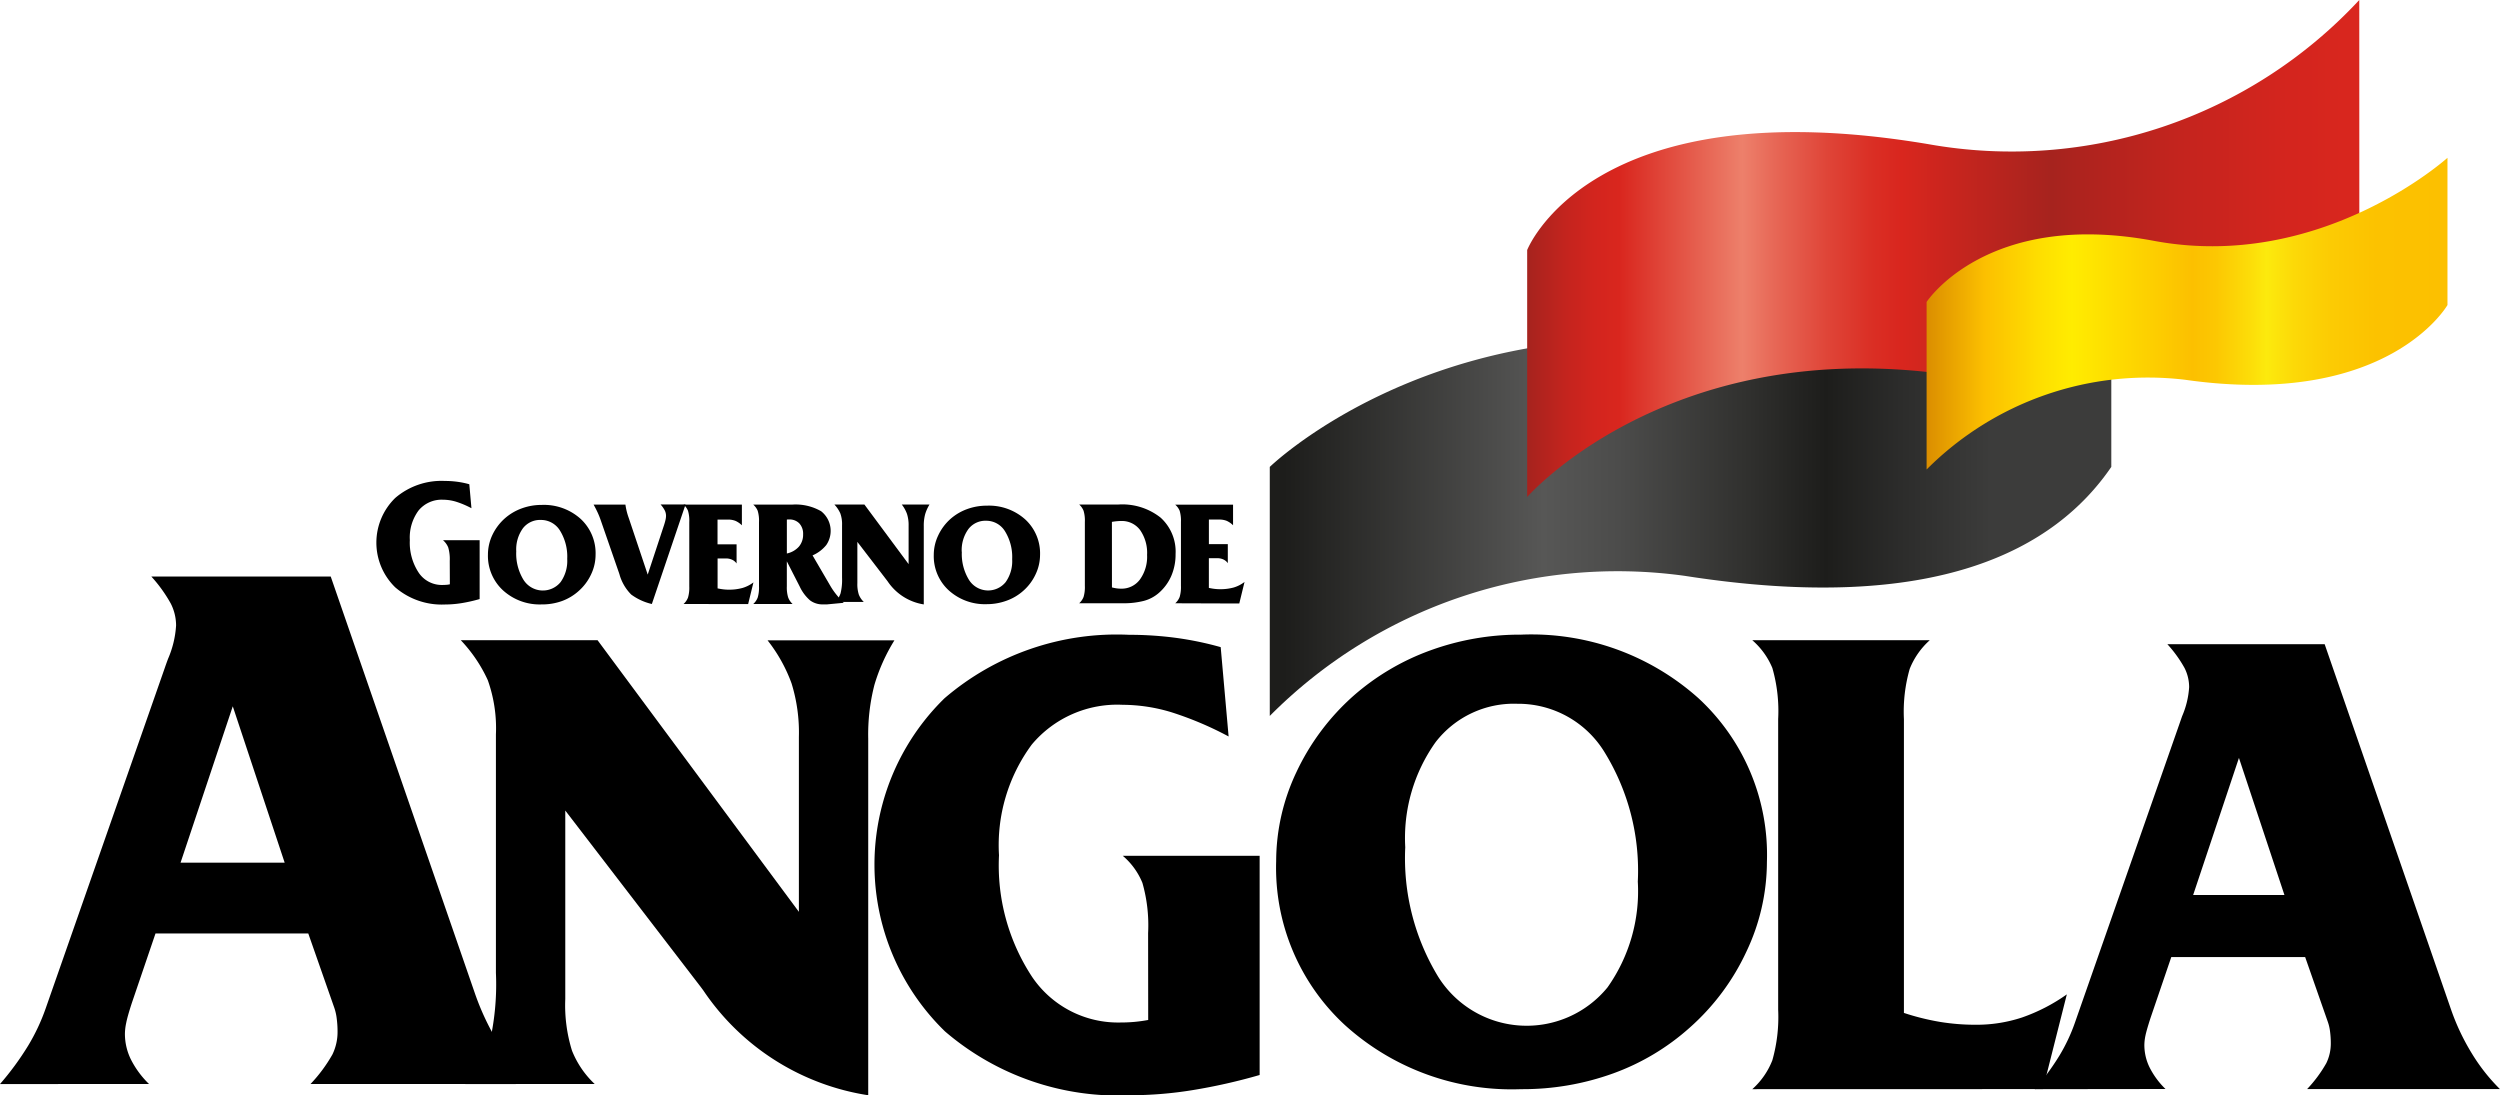 <svg xmlns="http://www.w3.org/2000/svg" xmlns:xlink="http://www.w3.org/1999/xlink" width="90" height="39.429" viewBox="0 0 90 39.429"><defs><style>.a{fill:url(#a);}.b{fill:url(#b);}.c{fill:url(#c);}</style><linearGradient id="a" y1="0.5" x2="1" y2="0.5" gradientUnits="objectBoundingBox"><stop offset="0.016" stop-color="#1d1d1b"/><stop offset="0.325" stop-color="#575756"/><stop offset="0.414" stop-color="#4c4c4b"/><stop offset="0.569" stop-color="#30302e"/><stop offset="0.661" stop-color="#1d1d1b"/><stop offset="0.75" stop-color="#2c2c2b"/><stop offset="0.858" stop-color="#3c3c3b"/></linearGradient><linearGradient id="b" y1="0.5" x2="1" y2="0.5" gradientUnits="objectBoundingBox"><stop offset="0" stop-color="#a6231e"/><stop offset="0.008" stop-color="#ac231e"/><stop offset="0.046" stop-color="#c4241e"/><stop offset="0.08" stop-color="#d3251e"/><stop offset="0.109" stop-color="#d9261e"/><stop offset="0.258" stop-color="#ed806b"/><stop offset="0.297" stop-color="#e76756"/><stop offset="0.362" stop-color="#df4437"/><stop offset="0.416" stop-color="#da2e24"/><stop offset="0.45" stop-color="#d9261e"/><stop offset="0.631" stop-color="#a6231e"/><stop offset="0.657" stop-color="#ac231e"/><stop offset="0.786" stop-color="#c4241e"/><stop offset="0.904" stop-color="#d3251e"/><stop offset="1" stop-color="#d9261e"/></linearGradient><linearGradient id="c" y1="0.5" x2="1" y2="0.5" gradientUnits="objectBoundingBox"><stop offset="0" stop-color="#db8e00"/><stop offset="0.112" stop-color="#fcc000"/><stop offset="0.123" stop-color="#fcc300"/><stop offset="0.222" stop-color="#fee000"/><stop offset="0.279" stop-color="#ffec00"/><stop offset="0.51" stop-color="#fcc000"/><stop offset="0.554" stop-color="#fcc702"/><stop offset="0.622" stop-color="#fcdd09"/><stop offset="0.653" stop-color="#fcea0d"/><stop offset="0.706" stop-color="#fcd908"/><stop offset="0.778" stop-color="#fccb03"/><stop offset="0.864" stop-color="#fcc200"/><stop offset="1" stop-color="#fcc000"/></linearGradient></defs><g transform="translate(13.548 17.311)"><path d="M156.413,193.727a1.5,1.5,0,0,0-.055-.485.681.681,0,0,0-.19-.262h1.321V195.1a5.522,5.522,0,0,1-.652.147,3.8,3.8,0,0,1-.593.049,2.567,2.567,0,0,1-1.794-.618,2.246,2.246,0,0,1,0-3.217,2.552,2.552,0,0,1,1.783-.613,3.411,3.411,0,0,1,.448.029,3.132,3.132,0,0,1,.436.09l.077.863a3.267,3.267,0,0,0-.552-.234,1.637,1.637,0,0,0-.47-.072,1.077,1.077,0,0,0-.879.384,1.634,1.634,0,0,0-.317,1.069,1.958,1.958,0,0,0,.32,1.175,1,1,0,0,0,.852.441q.073,0,.139-.006c.044,0,.087-.01.13-.018Z" transform="translate(-153.77 -190.845)"/><path d="M189.394,201.659a1.959,1.959,0,0,1-1.391-.506,1.688,1.688,0,0,1-.543-1.292,1.646,1.646,0,0,1,.159-.7,1.861,1.861,0,0,1,.45-.6,1.9,1.9,0,0,1,.607-.359,2.074,2.074,0,0,1,.718-.125,1.977,1.977,0,0,1,1.4.5,1.681,1.681,0,0,1,.541,1.292,1.656,1.656,0,0,1-.161.707,1.826,1.826,0,0,1-.448.6,1.845,1.845,0,0,1-.6.361A2.1,2.1,0,0,1,189.394,201.659Zm-.915-1.909a1.8,1.8,0,0,0,.26,1.022.824.824,0,0,0,1.336.084,1.313,1.313,0,0,0,.239-.835,1.78,1.78,0,0,0-.261-1.02.8.8,0,0,0-.688-.383.78.78,0,0,0-.646.3A1.3,1.3,0,0,0,188.479,199.75Z" transform="translate(-183.442 -197.211)"/><path d="M221.452,201.56a2.01,2.01,0,0,1-.743-.34,1.659,1.659,0,0,1-.426-.738l-.667-1.924q-.055-.161-.12-.3t-.142-.277H220.5a2.381,2.381,0,0,0,.113.463l.02.058.67,2,.589-1.786q.04-.126.055-.2a.639.639,0,0,0,.015-.132.441.441,0,0,0-.043-.188,1.021,1.021,0,0,0-.154-.22h.9Z" transform="translate(-211.533 -197.127)"/><path d="M246.518,201.56a.6.6,0,0,0,.16-.231,1.264,1.264,0,0,0,.046-.4v-2.318a1.245,1.245,0,0,0-.046-.407.594.594,0,0,0-.16-.222h2.1v.745a.8.8,0,0,0-.232-.16.724.724,0,0,0-.279-.046h-.366v.892h.686v.688a.4.4,0,0,0-.16-.134.517.517,0,0,0-.224-.047h-.3v1.078q.126.026.221.036a1.582,1.582,0,0,0,.177.01,1.8,1.8,0,0,0,.5-.062,1.213,1.213,0,0,0,.393-.2l-.191.781Z" transform="translate(-235.458 -197.127)"/><path d="M268.968,201.56h-1.416a.6.6,0,0,0,.16-.231,1.259,1.259,0,0,0,.047-.4v-2.318a1.241,1.241,0,0,0-.047-.407.6.6,0,0,0-.16-.222h1.4a1.843,1.843,0,0,1,1.043.238.9.9,0,0,1,.186,1.217,1.3,1.3,0,0,1-.494.373l.647,1.109a2.6,2.6,0,0,0,.2.29,3.916,3.916,0,0,0,.275.308l-.6.057-.055,0h-.089a.748.748,0,0,1-.465-.142,1.5,1.5,0,0,1-.375-.5l-.464-.908v.9a1.228,1.228,0,0,0,.048.4A.629.629,0,0,0,268.968,201.56Zm-.206-1.818a.807.807,0,0,0,.436-.25.663.663,0,0,0,.149-.441.545.545,0,0,0-.135-.391.485.485,0,0,0-.37-.143h-.049a.146.146,0,0,0-.031.006Z" transform="translate(-253.983 -197.127)"/><path d="M292.077,201.487a.839.839,0,0,0,.188-.309,2.054,2.054,0,0,0,.054-.57v-1.884a1.133,1.133,0,0,0-.064-.43,1.152,1.152,0,0,0-.213-.316h1.081l1.592,2.147v-1.384a1.311,1.311,0,0,0-.058-.423,1.224,1.224,0,0,0-.189-.34h1a1.454,1.454,0,0,0-.158.352,1.579,1.579,0,0,0-.049.426v2.819a1.925,1.925,0,0,1-1.3-.829l-.03-.04-1.061-1.382v1.49a1.211,1.211,0,0,0,.053.408.738.738,0,0,0,.179.264Z" transform="translate(-275.553 -197.127)"/><path d="M323.958,201.908a1.935,1.935,0,0,1-1.374-.5,1.667,1.667,0,0,1-.536-1.276,1.625,1.625,0,0,1,.157-.693,1.838,1.838,0,0,1,.445-.6,1.874,1.874,0,0,1,.6-.354,2.048,2.048,0,0,1,.709-.123,1.952,1.952,0,0,1,1.38.494,1.66,1.66,0,0,1,.535,1.276,1.634,1.634,0,0,1-.16.7,1.8,1.8,0,0,1-.442.593,1.826,1.826,0,0,1-.6.357A2.069,2.069,0,0,1,323.958,201.908Zm-.9-1.885a1.777,1.777,0,0,0,.257,1.01.813.813,0,0,0,1.319.083,1.3,1.3,0,0,0,.236-.825,1.76,1.76,0,0,0-.258-1.007.789.789,0,0,0-.68-.379.77.77,0,0,0-.638.3A1.289,1.289,0,0,0,323.054,200.022Z" transform="translate(-301.98 -197.469)"/><path d="M365.938,201.534a.6.6,0,0,0,.159-.229,1.256,1.256,0,0,0,.046-.4v-2.3a1.231,1.231,0,0,0-.046-.4.6.6,0,0,0-.159-.227h1.421a2.22,2.22,0,0,1,1.51.472,1.651,1.651,0,0,1,.54,1.312,1.955,1.955,0,0,1-.155.788,1.722,1.722,0,0,1-.454.617,1.35,1.35,0,0,1-.527.279,2.918,2.918,0,0,1-.778.087Zm1.18-.571a1.516,1.516,0,0,0,.168.034,1.134,1.134,0,0,0,.163.011.816.816,0,0,0,.677-.331,1.4,1.4,0,0,0,.257-.884,1.435,1.435,0,0,0-.251-.895.816.816,0,0,0-.684-.326q-.074,0-.158.008c-.055.005-.113.013-.173.023Z" transform="translate(-340.636 -197.127)"/><path d="M394.943,201.534a.6.6,0,0,0,.159-.229,1.254,1.254,0,0,0,.046-.4v-2.3a1.235,1.235,0,0,0-.046-.4.592.592,0,0,0-.159-.22h2.081v.74a.8.8,0,0,0-.23-.159.719.719,0,0,0-.277-.046h-.363v.886h.681v.684a.4.4,0,0,0-.159-.133.512.512,0,0,0-.223-.046h-.3v1.07q.125.026.219.036a1.562,1.562,0,0,0,.175.01,1.791,1.791,0,0,0,.5-.061,1.2,1.2,0,0,0,.39-.2l-.189.776Z" transform="translate(-366.182 -197.127)"/></g><g transform="translate(0 20.757)"><path d="M40.16,238.015a10.323,10.323,0,0,0,1.013-1.381,7.153,7.153,0,0,0,.631-1.341l4.288-12.258q.04-.119.118-.329a3.558,3.558,0,0,0,.289-1.2,1.745,1.745,0,0,0-.191-.789,5.134,5.134,0,0,0-.7-.973h6.458l5.182,14.981a9.207,9.207,0,0,0,.861,1.828,7.656,7.656,0,0,0,1.151,1.46H51.339a5.388,5.388,0,0,0,.789-1.065,1.852,1.852,0,0,0,.184-.816,3.651,3.651,0,0,0-.033-.5,1.857,1.857,0,0,0-.1-.408l-.921-2.63h-5.5l-.855,2.512q-.158.487-.2.71a1.983,1.983,0,0,0-.046.395,2.086,2.086,0,0,0,.217.921,3.3,3.3,0,0,0,.651.881Zm6.5-7.97h3.748l-1.868-5.629Z" transform="translate(-40.16 -219.746)"/><path d="M179.419,254.924a3.817,3.817,0,0,0,.857-1.409,9.364,9.364,0,0,0,.247-2.594v-8.582a5.165,5.165,0,0,0-.293-1.956,5.259,5.259,0,0,0-.972-1.438h4.924l7.248,9.779v-6.3a5.975,5.975,0,0,0-.265-1.927,5.578,5.578,0,0,0-.863-1.547h4.567a6.6,6.6,0,0,0-.719,1.6,7.174,7.174,0,0,0-.224,1.938v12.839a8.768,8.768,0,0,1-5.936-3.773q-.092-.126-.138-.184l-4.832-6.293v6.787a5.5,5.5,0,0,0,.242,1.858,3.355,3.355,0,0,0,.817,1.2Z" transform="translate(-162.67 -236.655)"/><path d="M313.985,248.027a5.558,5.558,0,0,0-.205-1.807,2.532,2.532,0,0,0-.707-.975H318v7.891a20.585,20.585,0,0,1-2.429.547,14.158,14.158,0,0,1-2.212.182,9.566,9.566,0,0,1-6.688-2.3,8.371,8.371,0,0,1-.017-11.99,9.514,9.514,0,0,1,6.648-2.286,12.663,12.663,0,0,1,1.671.108,11.693,11.693,0,0,1,1.625.336l.285,3.216a12.122,12.122,0,0,0-2.058-.872,6.09,6.09,0,0,0-1.75-.268,4.016,4.016,0,0,0-3.278,1.431,6.092,6.092,0,0,0-1.18,3.985,7.3,7.3,0,0,0,1.192,4.379,3.734,3.734,0,0,0,3.176,1.642q.274,0,.519-.023t.484-.068Z" transform="translate(-272.653 -235.193)"/><path d="M434.233,253.646a8.94,8.94,0,0,1-6.347-2.307,7.7,7.7,0,0,1-2.475-5.9,7.506,7.506,0,0,1,.726-3.2,8.489,8.489,0,0,1,2.054-2.751,8.661,8.661,0,0,1,2.768-1.637,9.455,9.455,0,0,1,3.274-.568,9.018,9.018,0,0,1,6.375,2.284,7.667,7.667,0,0,1,2.47,5.9,7.555,7.555,0,0,1-.737,3.224,8.339,8.339,0,0,1-2.042,2.74,8.422,8.422,0,0,1-2.757,1.648A9.556,9.556,0,0,1,434.233,253.646Zm-4.175-8.709a8.209,8.209,0,0,0,1.187,4.664,3.758,3.758,0,0,0,6.093.383,5.986,5.986,0,0,0,1.092-3.809,8.127,8.127,0,0,0-1.193-4.653,3.643,3.643,0,0,0-3.14-1.75,3.557,3.557,0,0,0-2.948,1.384A5.95,5.95,0,0,0,430.058,244.937Z" transform="translate(-379.469 -235.193)"/><path d="M569.141,255.108a2.723,2.723,0,0,0,.722-1.041,5.7,5.7,0,0,0,.209-1.821V241.784a5.615,5.615,0,0,0-.209-1.838,2.692,2.692,0,0,0-.722-1h6.388a2.749,2.749,0,0,0-.721,1.03,5.582,5.582,0,0,0-.209,1.809v10.578a8.8,8.8,0,0,0,1.315.326,7.917,7.917,0,0,0,1.28.1,5.21,5.21,0,0,0,1.658-.262,6.448,6.448,0,0,0,1.612-.832l-.861,3.41Z" transform="translate(-506.058 -236.655)"/><path d="M654.427,256.167a9.048,9.048,0,0,0,.888-1.211,6.288,6.288,0,0,0,.554-1.176l3.76-10.749q.035-.1.1-.288a3.12,3.12,0,0,0,.254-1.049,1.532,1.532,0,0,0-.167-.692,4.511,4.511,0,0,0-.617-.854h5.663l4.544,13.136a8.066,8.066,0,0,0,.756,1.6,6.71,6.71,0,0,0,1.009,1.28H664.23a4.732,4.732,0,0,0,.692-.934,1.625,1.625,0,0,0,.161-.715,3.234,3.234,0,0,0-.029-.438,1.633,1.633,0,0,0-.087-.358l-.807-2.307H659.34l-.75,2.2q-.138.427-.179.623a1.731,1.731,0,0,0-.04.346,1.829,1.829,0,0,0,.19.807,2.9,2.9,0,0,0,.571.773Zm5.7-6.989h3.287l-1.638-4.936Z" transform="translate(-581.174 -237.714)"/></g><g transform="translate(45.712)"><path class="a" d="M423.481,121.808v8.965a17.649,17.649,0,0,1,14.942-5.043c9.077,1.419,13.335-.971,15.353-3.922V113.03s-5.491,5.08-15.147,4.258S423.481,121.808,423.481,121.808Z" transform="translate(-423.481 -104.999)"/><path class="b" d="M531.121,45.685a17.081,17.081,0,0,1-15.5,5.192c-12.177-2.055-14.456,3.81-14.456,3.81v8.89s4.893-5.6,14.568-4.482,15.39-3.81,15.39-3.81Z" transform="translate(-491.899 -45.685)"/><path class="c" d="M640.51,93.3v5.3s-2.129,3.735-9.451,2.69a11.256,11.256,0,0,0-9.3,3.231V98.489s2.167-3.325,8.181-2.2S640.51,93.3,640.51,93.3Z" transform="translate(-598.113 -87.619)"/></g></svg>